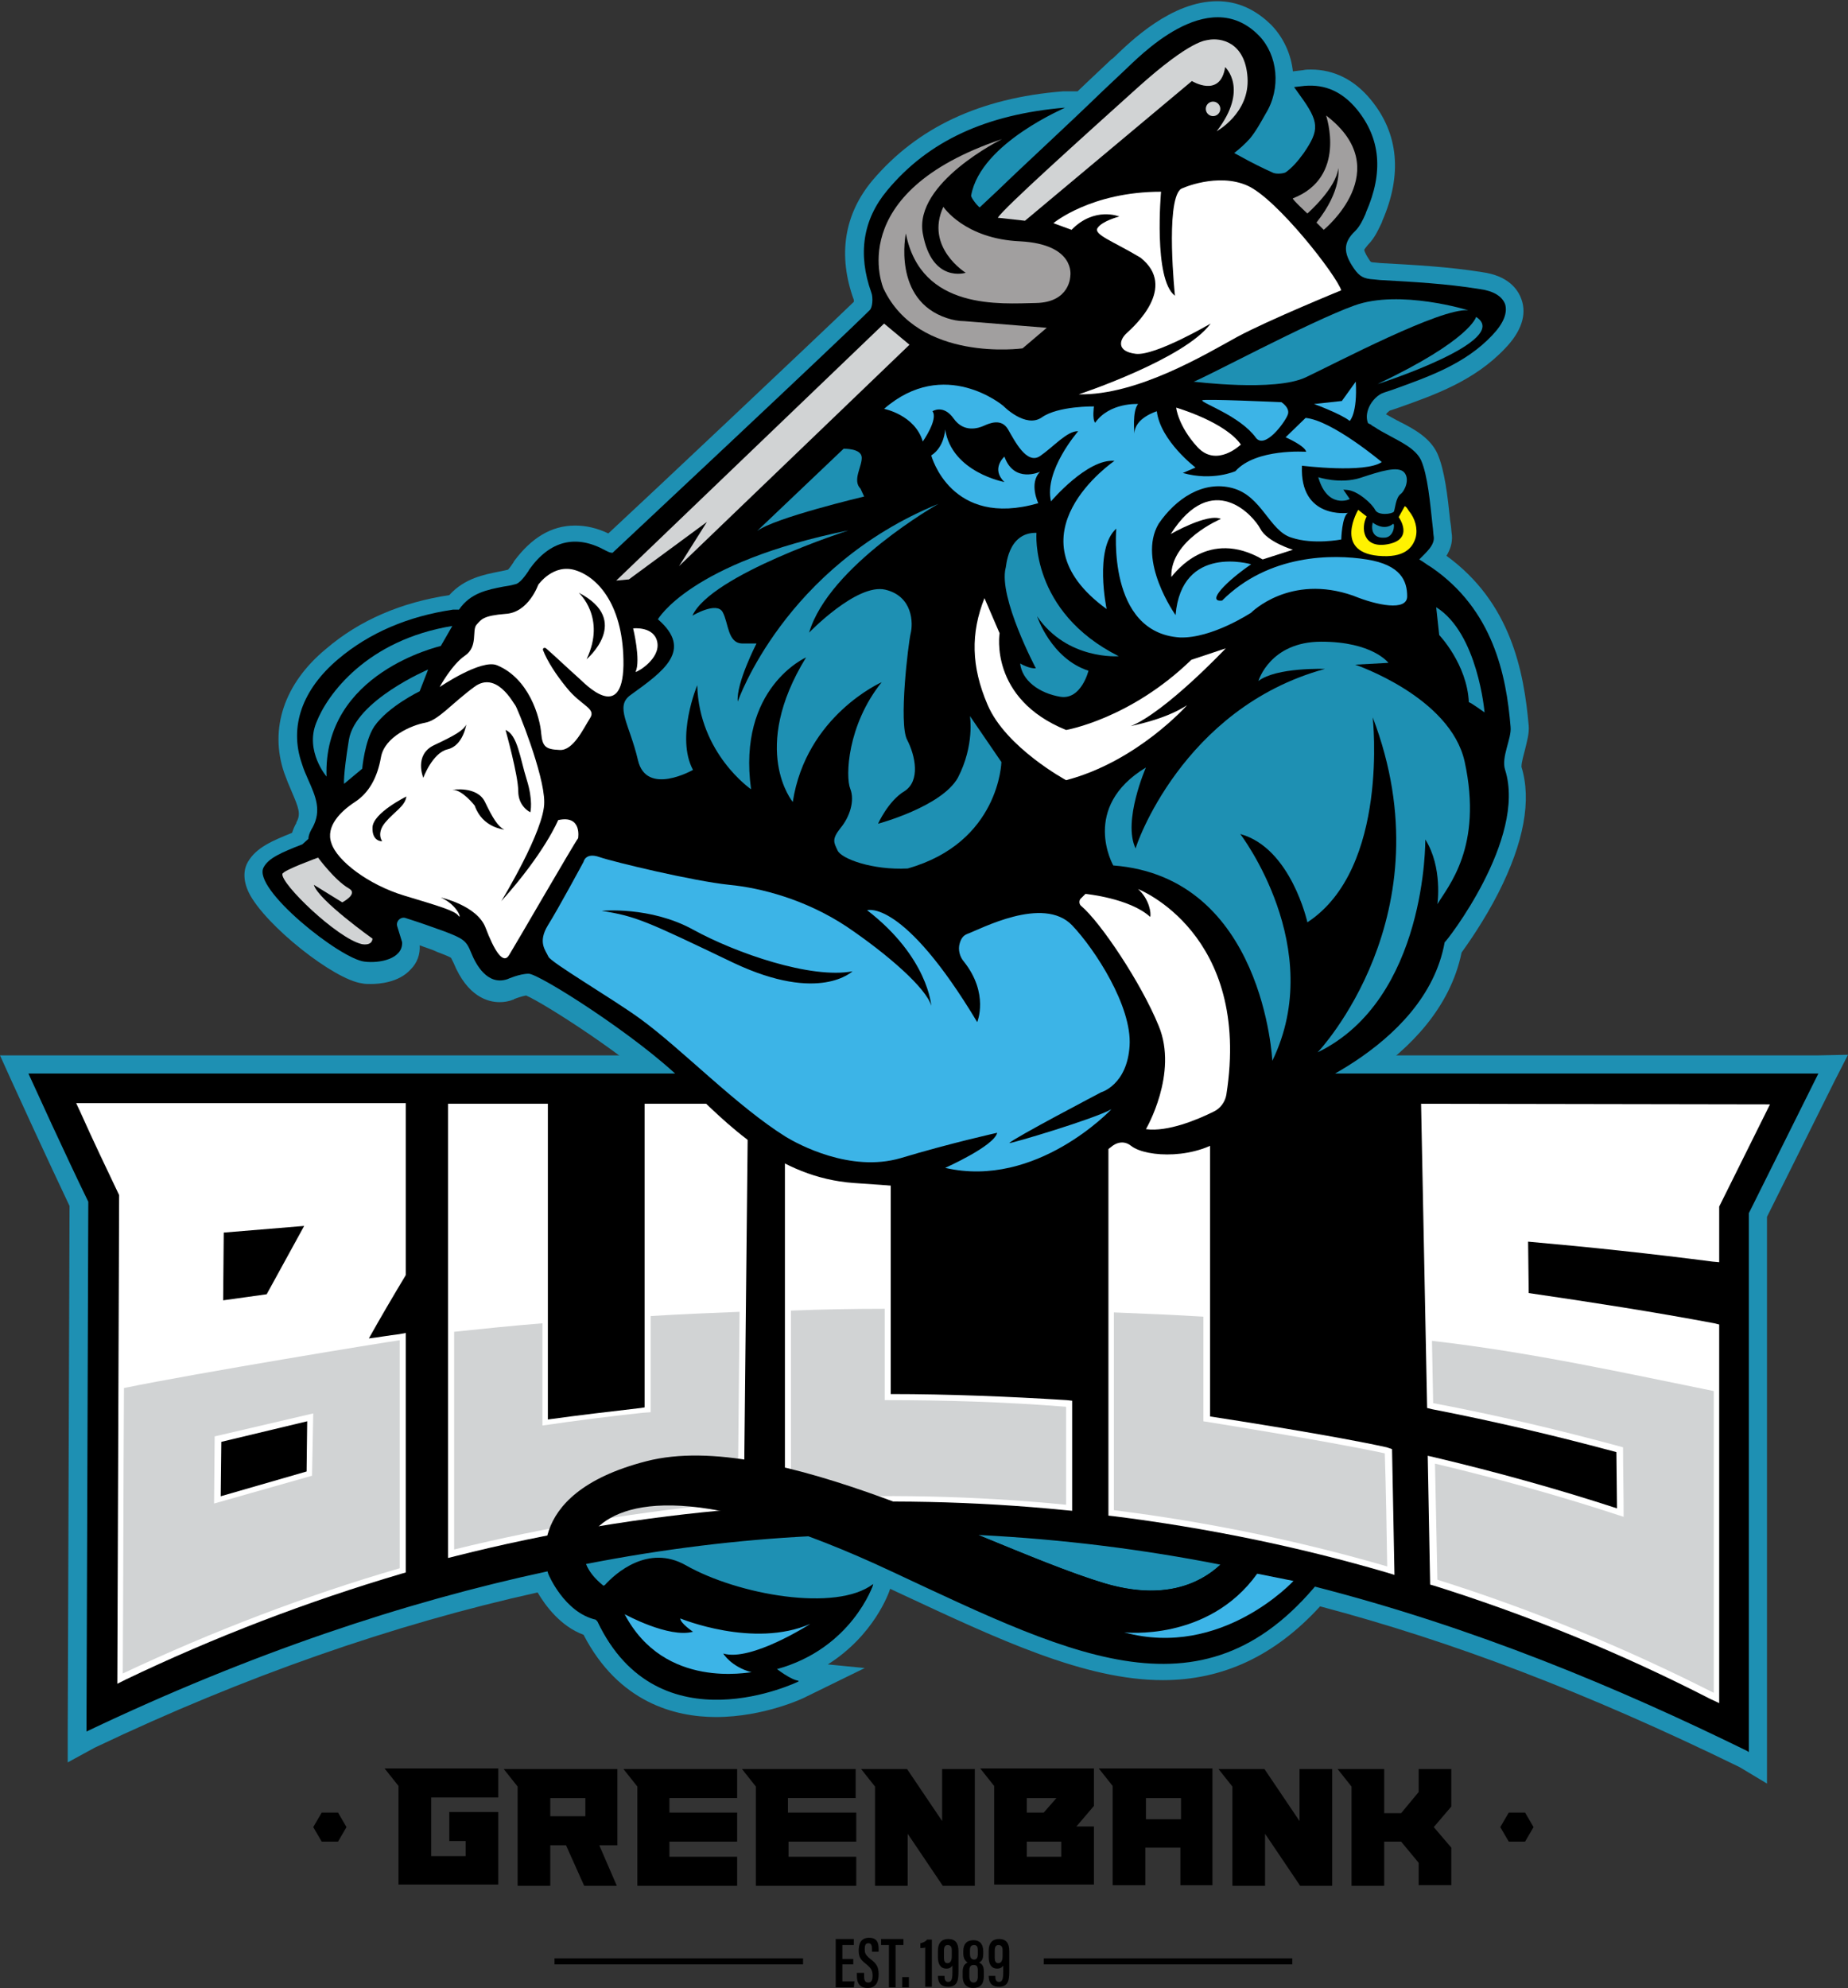 <?xml version="1.0" encoding="utf-8"?>
<!-- Generator: Adobe Illustrator 27.5.0, SVG Export Plug-In . SVG Version: 6.00 Build 0)  -->
<svg version="1.1" xmlns="http://www.w3.org/2000/svg" xmlns:xlink="http://www.w3.org/1999/xlink" x="0px" y="0px"
	 viewBox="0 0 305.6 328.7" style="enable-background:new 0 0 305.6 328.7;" xml:space="preserve">
<rect x="0" y="0" width="305.6" height="328.7" fill="#333333" stroke="none"/>
<style type="text/css">
	.st0{fill:#1E90B3;}
	.st1{fill:none;}
	.st2{fill:#FFFFFF;}
	.st3{fill:#D1D3D4;}
	.st4{fill:#3CB4E7;}
	.st5{fill:#A19F9F;}
	.st6{fill:#FFF200;}
</style>
<g id="Black">
</g>
<g id="Layer_3">
	<path class="st0" d="M252.2,123.9c0.3-1.3,0.7-2.6,0.6-3.9c-0.8-9.1-3-20.4-13.6-28.1c0.6-1,1-2.1,0.9-3.4
		c-0.1-0.6-0.1-1.2-0.2-1.8l-0.1-0.7c-0.4-3.9-0.9-8.3-2.1-11c-1.2-2.6-3.8-4-5.9-5.1c-0.3-0.1-0.5-0.3-0.8-0.4
		c-0.7-0.4-1.3-0.7-1.8-1c0.2-0.3,0.5-0.5,0.6-0.6l1.5-0.5c5.9-2.1,12.5-4.4,17.6-9.8c2.7-2.8,3.6-5.6,2.7-8.1
		c-0.6-1.7-2.2-3.9-6.5-4.5c-5.6-0.9-11.3-1.2-16.8-1.5l-1-0.1c-0.4,0-0.6-0.1-0.6-0.1c0,0-0.2-0.2-0.3-0.4
		c-0.8-1.2-0.8-1.6-0.8-1.6c0,0,0.1-0.2,0.6-0.8c1.2-1.2,1.8-2.7,2.3-3.7l0.1-0.3c3.3-7.6,2.7-14.4-1.9-20c-2.7-3.3-6.1-5-9.9-5
		c-0.4,0-0.9,0-1.3,0.1l-1.7,0.2c-0.3-2.8-1.5-5.5-3.5-7.6c-2.6-2.6-5.6-4-9-4c-7.6,0-14.4,6.7-17,9.2c-0.2,0.2-0.3,0.3-0.5,0.4
		l-3.5,3.3c-0.7,0.7-1.4,1.3-2.1,2l-2.2,0l-0.1,0l-0.1,0c-13.8,1.1-24.1,6-31.5,14.7c-4.7,5.6-5.8,12.4-3.1,19.8c0,0.1,0,0.2,0,0.3
		c-5.8,5.6-33.9,32.1-40.6,38.3c-1.9-0.9-3.7-1.3-5.5-1.3c-3.9,0-7.2,2-10.1,5.9l-0.1,0.2c-0.2,0.3-0.6,0.9-0.9,1.2
		c-0.4,0.1-0.9,0.2-1.4,0.3c-2.5,0.5-5.8,1.1-8.3,3.9c-7.9,1.2-14.8,4.1-20.4,8.9c-6.9,5.7-9.4,13.2-6.9,20.5c0.4,1.1,0.8,2.1,1.2,3
		c1.2,2.8,1.6,3.8,0.8,5.2l0,0.1c-0.3,0.5-0.5,1-0.7,1.6c-3.2,1.3-5.9,2.4-7.3,4.8c-0.6,1-1,2.8,0.2,5.2c2.7,5.3,14,14.3,18.7,14.9
		c0.4,0.1,0.9,0.1,1.4,0.1c1.3,0,4.6-0.2,6.6-2.4c1.1-1.1,1.6-2.5,1.5-4c1,0.4,2.1,0.7,2.9,1.1c0.8,0.3,2.1,0.8,2.3,1
		c0,0,0.1,0.2,0.4,0.8c2.3,5.6,5.7,6.5,7.6,6.5c0.7,0,1.5-0.1,2.2-0.4l0.1,0l0.1-0.1c0.5-0.2,1.4-0.5,2-0.6c3,1.3,17,10.2,23.7,16.8
		l0.8,0.8c7.6,7.5,16.2,16,29.4,16.9c9,0.6,14.6,1.2,17.9,1.6c1.3,0.1,2.2,0.2,2.9,0.3c0.4,0,0.9,0.1,1.4,0.1
		c3.4,0,12.4-0.8,22.4-8.5c1.7,1.2,4.4,1.8,7.5,1.8c4.5,0,8.9-1.4,11.9-3.9c3.6-2.9,5.4-4.3,6.1-4.9c3.9-1.3,26.9-9.7,30.7-28.1
		c1-1.4,3.7-5.2,6.1-9.9c4.2-8.3,5.5-15.3,3.8-20.8C251.6,126,252,124.7,252.2,123.9z M61.5,159.3C61.5,159.3,61.5,159.3,61.5,159.3
		c0.1,0,0.3,0,0.4,0C61.7,159.3,61.6,159.3,61.5,159.3z M201.2,3c0,0,0.1,0,0.1,0c0,0,0,0,0,0C201.3,3,201.3,3,201.2,3z"/>
	<g>
		<g>
			<path d="M65.9,311.7v-16.4l-2.3-2.9h18.8v4.8H71.3v9.7h5.7v-2.5h-2.7v-4.8h8.1v12H65.9z"/>
			<path d="M102.1,305.1h-3l2.9,6.7h-5.4l-3-6.7H91v6.7h-5.4v-16.4l-2.3-2.9h18.8V305.1z M91,300.3h5.8v-3H91V300.3z"/>
			<path d="M110.7,299.7h11.2v4.8h-11.2v2.5h11.2v4.8h-16.5v-16.4l-2.3-2.9h18.8v4.8h-11.2V299.7z"/>
			<path d="M130.4,299.7h11.2v4.8h-11.2v2.5h11.2v4.8H125v-16.4l-2.3-2.9h18.8v4.8h-11.2V299.7z"/>
			<path d="M142.4,292.5h7.6l5.8,8.6v-8.6h5.4v19.3h-5.3l-5.8-8.6v8.6h-5.4v-16.4L142.4,292.5z"/>
			<path d="M164.4,295.3l-2.3-2.9h18.8v6.2l-2.9,3.4h2.9v9.6h-16.5V295.3z M172.6,299.7l2.1-2.4h-4.9v2.4H172.6z M169.8,307h5.7
				v-2.5h-5.7V307z"/>
			<path d="M200.6,311.7h-5.4v-6.2h-5.8v6.2h-5.4v-16.4l-2.3-2.9h18.8V311.7z M189.5,300.8h5.8v-3.5h-5.8V300.8z"/>
			<path d="M201.5,292.5h7.6l5.8,8.6v-8.6h5.4v19.3H215l-5.8-8.6v8.6h-5.4v-16.4L201.5,292.5z"/>
			<path d="M221.2,292.5h7.7v7.3h2.8l2.9-3.5v-3.8h5.4v6.2l-2.9,3.4l2.9,3.4v6.2h-5.4V308l-2.9-3.5h-2.8v7.3h-5.4v-16.4L221.2,292.5
				z"/>
		</g>
		<polygon points="55.9,299.7 53.2,299.7 51.8,302.1 53.2,304.5 55.9,304.5 57.3,302.1 		"/>
		<polygon points="252.2,299.7 249.5,299.7 248.1,302.1 249.5,304.5 252.2,304.5 253.6,302.1 		"/>
	</g>
	<path class="st1" d="M52,233.7c-5.4,1.2-10.9,2.5-16.2,3.8c0,3.7-0.1,7.4-0.1,11.1c5.4-1.7,10.8-3.2,16.2-4.6
		C51.9,240.6,52,237.2,52,233.7z"/>
	<g>
		<path class="st0" d="M182.7,261.8c2.8,0.8,5.4,1.2,7.6,1.2c5.3,0,9-2,11.5-4.2c-12.7-2.5-26.1-4.3-40-4.9
			C169.8,257.1,177.1,260.2,182.7,261.8z"/>
		<path class="st0" d="M300.7,174.5l-45,0l-2.8,0H42.7h-3v0h-35H0l1.9,4.2l3.9,8.5c1.9,4.1,3.8,8.2,5.7,12.2l-0.3,87l0,5l4.4-2.4
			l0.2-0.1c24.6-11.7,49.2-20.3,73.1-25.6c1.3,2.2,3.8,5.6,7.6,7c5.8,11.2,15.1,13.6,21.9,13.6c8,0,14.7-3.2,15-3.4l9.6-4.7
			l-6.1-0.6c7.6-4.8,10.1-11.8,10.3-12.5l1.5,0.7c16.5,7.7,30.7,14.4,43.6,14.4c9.9,0,18.5-4,26-12.2c21.9,5.8,44,14.2,69.2,26.5
			l0.2,0.1l4.5,2.7v-5.3v-88.4l11.2-22.5l2.2-4.3L300.7,174.5z"/>
	</g>
	<g>
		<g>
			<rect x="91.7" y="323.8" width="41.1" height="1"/>
		</g>
		<g>
			<rect x="172.6" y="323.8" width="41.1" height="1"/>
		</g>
		<g>
			<path d="M141.1,324.8h-1.8v2.8h2l-0.1,1h-3v-8h3v1h-1.9v2.3h1.8V324.8z"/>
			<path d="M142.9,326.3v0.5c0,0.7,0.2,1,0.7,1c0.5,0,0.7-0.4,0.7-1.1c0-0.9-0.2-1.2-1-1.9c-0.9-0.7-1.3-1.1-1.3-2.3
				c0-1,0.3-2.1,1.7-2.1c1.4,0,1.6,0.9,1.6,1.9v0.4h-1.1v-0.4c0-0.6-0.1-1-0.6-1c-0.5,0-0.6,0.4-0.6,1c0,0.6,0.1,0.9,0.8,1.5
				c1.2,0.9,1.5,1.4,1.5,2.7c0,1.1-0.4,2.2-1.8,2.2c-1.4,0-1.8-0.9-1.8-2v-0.5H142.9z"/>
			<path d="M147,321.6h-1.3v-1h3.7v1h-1.3v7H147V321.6z"/>
			<path d="M149.2,328.6v-1.7h1.1v1.7H149.2z"/>
			<path d="M153,328.6V322c-0.2,0.1-0.6,0.1-0.8,0.1v-0.8c0.5-0.1,0.9-0.3,1.1-0.6h0.8v7.8H153z"/>
			<path d="M156.2,326.8v0.1c0,0.5,0.2,0.8,0.6,0.8c0.5,0,0.7-0.4,0.7-1.5v-1.2c-0.2,0.3-0.5,0.5-1,0.5c-1,0-1.4-0.8-1.4-1.9v-1.1
				c0-1.2,0.6-1.9,1.7-1.9c1.2,0,1.7,0.7,1.7,2v3.3c0,1.4-0.1,2.6-1.7,2.6c-1.4,0-1.7-0.9-1.7-1.8v0H156.2z M156.1,322.5v1.2
				c0,0.5,0.1,0.9,0.6,0.9c0.5,0,0.7-0.5,0.7-1.2v-0.9c0-0.6-0.2-0.9-0.7-0.9C156.3,321.6,156.1,321.9,156.1,322.5z"/>
			<path d="M159.2,326.8v-0.8c0-1,0.4-1.3,0.8-1.5c-0.4-0.3-0.7-0.7-0.7-1.5v-0.4c0-1.2,0.6-1.8,1.7-1.8c0.9,0,1.6,0.5,1.6,1.9v0.3
				c0,1-0.3,1.3-0.7,1.5c0.5,0.2,0.8,0.6,0.8,1.5v0.7c0,1.4-0.6,2-1.8,2C160,328.7,159.2,328.2,159.2,326.8z M161.7,326.8v-1
				c0-0.7-0.2-0.9-0.7-0.9s-0.7,0.3-0.7,0.9v1c0,0.6,0.2,1,0.7,1C161.5,327.8,161.7,327.4,161.7,326.8z M160.4,322.5v0.6
				c0,0.5,0.2,0.9,0.7,0.9c0.4,0,0.6-0.3,0.6-0.9v-0.6c0-0.5-0.1-0.9-0.6-0.9C160.5,321.6,160.4,322,160.4,322.5z"/>
			<path d="M164.6,326.8v0.1c0,0.5,0.2,0.8,0.6,0.8c0.5,0,0.7-0.4,0.7-1.5v-1.2c-0.2,0.3-0.5,0.5-1,0.5c-1,0-1.4-0.8-1.4-1.9v-1.1
				c0-1.2,0.6-1.9,1.7-1.9c1.2,0,1.7,0.7,1.7,2v3.3c0,1.4-0.1,2.6-1.7,2.6c-1.4,0-1.7-0.9-1.7-1.8v0H164.6z M164.5,322.5v1.2
				c0,0.5,0.1,0.9,0.6,0.9c0.5,0,0.7-0.5,0.7-1.2v-0.9c0-0.6-0.2-0.9-0.7-0.9C164.7,321.6,164.5,321.9,164.5,322.5z"/>
		</g>
	</g>
	<path d="M252.9,177.5L252.9,177.5l-210.2,0v0h-38l3.9,8.5c2,4.3,4,8.6,6,12.7l-0.3,87.6l0.2-0.1c26.9-12.8,52.3-21.3,76.1-26.4
		c0.1,0.3,0.1,0.4,0.1,0.4s2.6,6.3,7.8,7.5c0.1,0.1,0.2,0.2,0.3,0.3c10.1,21.3,33.3,9.9,33.3,9.9c-1.3-0.1-3.7-2-3.7-2
		c12.5-3.4,16-14,16-14c-6.1,4.7-22.4,1.8-31-3.1c-6.2-3.5-11.6,1.3-13.4,3.3c-0.1,0-0.2,0.1-0.2,0.1c-0.6-0.5-2.2-1.8-2.9-3.6
		c12.8-2.5,25.2-4,37.1-4.6c4.1,1.5,8.6,3.4,13.6,5.7c29.6,13.8,50.8,24.7,69.7,2.6c26.6,6.8,50.4,16.8,71.6,27.2l0.3,0.2v-89.1
		l11.5-23.1L252.9,177.5z M182.7,261.8c-5.6-1.7-12.9-4.7-20.9-8c14,0.7,27.3,2.4,40,4.9C198.3,262,192.3,264.6,182.7,261.8z"/>
	<g>
		<path class="st2" d="M147.3,230.5l0-48h-17.5v66.3l1.1-0.1c15.1-0.8,30.3-0.5,45.3,1l1.1,0.1v-18.2l-0.9-0.1
			C166.7,230.9,156.9,230.5,147.3,230.5z"/>
		<path class="st2" d="M13.3,183.9c2.1,4.7,4.3,9.3,6.4,13.7l-0.3,80.8l1.4-0.7c14.6-7,30-12.9,45.6-17.5l0.7-0.2v-39.6l-1.1,0.2
			c-1.7,0.2-3.3,0.5-5,0.7c1.9-3.4,3.9-6.8,6-10.3l0.1-0.2v-28.4H12.6L13.3,183.9z M36.9,215l0.1-11.2l13.3-1.1L44.1,214L36.9,215z
			 M36.5,247.4l0.1-9l14.2-3.4l-0.1,8.3L36.5,247.4z"/>
		<path class="st2" d="M106.6,232.7l-0.6,0.1c-5.2,0.6-10.3,1.2-15.4,1.9c0-0.5,0-1,0-1v-51.2H74.1v75.1l1.2-0.3
			c15.4-3.9,31.1-6.5,46.8-7.8l0.9-0.1l0.7-66.9h-17.1V232.7z"/>
		<path class="st2" d="M235,182.5l1,50.3l0.8,0.2c10.3,2,20.5,4.4,30.5,7.1l0.1,9.3c-9.8-3.2-19.9-6-30-8.4l-1.3-0.3l0.4,21.3
			l0.7,0.2c15.6,4.9,31,11.2,45.6,18.7l1.5,0.7v-62.6l-0.8-0.2c-10.1-1.9-20.4-3.5-30.7-5l-0.1-8.5c10.2,0.9,20.5,2,30.5,3.3
			l1.1,0.1v-9.2l8.4-16.9L235,182.5z"/>
		<path class="st2" d="M229.3,239.3c-8.6-1.9-25.3-4.5-29.2-5.1v-51.7h-16.8v68.1l0.9,0.1c15.2,1.9,30.4,5,45.1,9.3l1.3,0.4
			l-0.4-20.8L229.3,239.3z"/>
	</g>
	<path class="st3" d="M176.3,248.8v-16.2c-10-0.8-20-1.1-30-1.1c0-5,0-10.1,0-15.1c-5.2,0-10.4,0.1-15.5,0.3v31.1
		C145.9,247,161.1,247.3,176.3,248.8z"/>
	<path class="st3" d="M66.1,259.3v-37.7c-2.3,0.3-33.4,5.4-45.6,7.9c-0.1,16.1-0.1,31.2-0.2,47.2C35.2,269.7,50.6,263.8,66.1,259.3z
		 M51.8,233.7l-0.2,10.3l-16.2,4.6l0.1-11.1L51.8,233.7z"/>
	<path class="st3" d="M122,248.4c0.1-10.5,0.2-21,0.3-31.5c-5,0.2-9.9,0.4-14.7,0.7v15.9l-1.4,0.1c-5.5,0.6-11,1.3-16.5,2.1
		c0-0.7,0-2.1,0-2.1v-14.8c-5,0.4-9.8,0.9-14.6,1.4v36C90.6,252.4,106.3,249.8,122,248.4z"/>
	<path class="st3" d="M268.4,239.3c0,3.8,0.1,7.7,0.1,11.5c-10.3-3.4-20.7-6.3-31.2-8.8l0.4,19.2c15.6,4.9,30.9,11.2,45.7,18.7
		c0-17.2,0-32.7,0-49.9c-14.4-2.9-30-6.4-46.6-8.3l0.2,10.3C247.6,234,258.1,236.5,268.4,239.3z"/>
	<path class="st3" d="M229.4,259c-0.1-6.2-0.2-12.5-0.4-18.7c-9.8-2.1-30-5.3-30-5.3v-17.3c-4.9-0.3-9.8-0.5-14.8-0.7v32.7
		C199.4,251.6,214.6,254.7,229.4,259z"/>
	<path d="M204.6,255.6c-2.8,4-9.2,10-21.9,6.2c-18.4-5.4-54.4-25.7-75.8-20.2s-16.2,18.7-16.2,18.7s2.6,6.3,7.8,7.5
		c0.1,0.1,0.2,0.2,0.3,0.3c10.1,21.3,33.3,9.9,33.3,9.9c-1.3-0.1-3.7-2-3.7-2c12.5-3.4,16-14,16-14c-6.1,4.7-22.4,1.8-31-3.1
		c-6.2-3.5-11.6,1.3-13.4,3.3c-0.1,0-0.2,0.1-0.2,0.1c-1.2-0.9-5.5-4.6-1.6-9.1c4.5-5.2,17.5-8.3,49.4,6.7
		c31,14.5,52.9,25.7,72.4-0.8C214.9,257.6,209.7,257.2,204.6,255.6z"/>
	<path class="st4" d="M213.9,261.4c0,0-11.9,12.9-28,8.5c0,0,13.9,1.6,22-9.7L213.9,261.4z"/>
	<path class="st4" d="M134,268.5c0,0-9.8,6.3-14.4,4.9c0,0,1.3,2.2,4.7,3.1c-0.3-0.1-14.4,3-21-9.6c0,0,7.3,4,11.3,2.9
		c0,0-2.1-1.4-2.1-2.2C112.5,267.6,124.6,272.6,134,268.5z"/>
	<path d="M248.9,127.3c-0.7-2.1,1.1-5.2,0.9-7.1c-0.7-8.6-2.9-19.4-13.1-26.4c-0.7-0.4-1.3-0.9-2-1.3c0.2-0.2,0.4-0.4,0.6-0.6
		c1.1-1.1,1.9-2,1.8-3.1c-0.1-0.6-0.1-1.2-0.2-1.9c-0.4-3.7-0.8-8.3-1.9-10.8c-0.9-1.9-3.3-3-5.3-4.1c-0.9-0.5-1.7-0.9-2.4-1.4
		c-0.2-0.1-0.4-0.2-0.6-0.4c-0.2-0.1-0.5-0.2-0.5-0.3c-0.3-0.8-0.2-1.7,0.2-2.6c0.5-1.1,1.5-2.1,2.5-2.4l1.5-0.5
		c5.8-2.1,11.9-4.2,16.4-9c1.9-2,2.5-3.7,2.1-5.1c-0.5-1.3-1.9-2.2-4.2-2.5c-5.5-0.9-11.1-1.2-16.5-1.5l-1-0.1
		c-1.7-0.1-2.4-0.5-3.3-1.8c-1.8-2.6-1.8-4.3,0.2-6.2c0.8-0.8,1.3-1.9,1.7-2.8l0.1-0.3c2.9-6.6,2.4-12.2-1.5-17
		c-2.4-2.9-5.2-4.2-8.7-3.9l-1.7,0.2l1,1.4c3.2,4.4,3.2,5.7,0.6,9.5c-1,1.4-2,2.5-3,3.2c-0.4,0.2-1.4,0.3-2,0.1
		c-1.8-0.8-3.6-1.7-5.4-2.7c-0.4-0.2-0.7-0.4-1.1-0.6c0.9-0.7,1.8-1.5,2.6-2.4c1-1.2,1.8-2.7,2.6-4.1c2.6-4.2,2-9.7-1.1-12.9
		c-8.5-8.7-20.1,3.8-22.3,5.8l-3.5,3.3c-6.4,6.2-13.3,12.5-17.2,16.3l-3.2,3c-0.5-0.4-1.5-1.7-1.4-2c1.6-8.8,16-14.6,15.5-14.5
		c-13,1.1-22.6,5.5-29.4,13.7c-4,4.8-4.9,10.5-2.6,16.9c0.3,0.8,0.2,2.5-0.3,2.9c-5.1,5.1-42.5,40.1-42.5,40.1
		c-0.4,0-0.6-0.1-1.2-0.4c-4.9-2.7-9.2-1.6-12.6,3.2l-0.1,0.2c-0.6,0.9-1.5,2.1-2.2,2.2c-0.7,0.2-1.3,0.3-2,0.4
		c-2.5,0.5-5.4,1-7.3,3.8c-0.1,0-0.2,0-0.3,0c-0.3,0-0.5,0-0.7,0c-7.4,1.1-13.8,3.8-19,8.2c-5.9,5-8.1,11.1-6,17.2
		c0.3,1,0.7,1.9,1.1,2.8c1.2,2.7,2.2,5,0.7,7.8c-0.2,0.3-0.7,1.2-0.7,1.9l-1,0.9c-3.6,1.4-5.6,2.3-6.4,3.8
		c-2,3.5,12.7,15.2,16.7,15.6c2.4,0.3,6.3-0.4,6.2-3.2l-0.8-2.6c-0.3-0.9,0.6-1.7,1.4-1.4c1.9,0.6,4.5,1.5,6.4,2.2
		c3.1,1.2,3.6,1.5,4.4,3.5c0.8,2,2.7,5.5,6,4.4c0,0,2-0.9,3.5-0.9c1.6-0.1,18,10.3,25.5,17.7c7.5,7.4,15.8,16,28.3,16.9
		c12.5,0.8,18.4,1.7,20.8,1.9c2.5,0.2,11.6,0,21.8-7.9c0,0,1.6-1.5,3.3-0.1c2.5,1.9,10.9,2.3,15.9-1.8c5-4.1,6.6-5.2,6.6-5.2
		c2.4-0.7,26.1-8.9,29.3-26.7C239.1,155.8,252.5,138.7,248.9,127.3z"/>
	<path class="st5" d="M165.7,23c0,0-14.6,7.2-13.1,15.6c1.5,8.3,7.1,6.5,7.1,6.5s-6.8-4.2-3.7-10.9c0,0,3.5,5.3,12.7,5.7
		c9.2,0.5,8.3,5.7,8.3,5.7s0,4.4-5.7,4.5c-5.7,0.1-19,1.3-21.5-11.5c0,0-2.3,11,6.8,14c0.9,0.3,1.9,0.5,2.9,0.5l13.6,1.1l-4,3.4
		c0,0-17.2,2.4-23-9.9C146.1,47.7,139.2,31.9,165.7,23z"/>
	<path class="st5" d="M213.8,32.8c-0.2,0.1,2.4,2.5,2.4,2.5s4.8-4.2,5.1-7.5c0,0,0.7,3.6-3.6,9l1.2,1.2c0,0,12.2-9.9,0.4-18.9
		C219.3,19.2,222.8,29.3,213.8,32.8z"/>
	<path class="st2" d="M177.2,38l-3-1.1c0,0,6.2-5.2,17.8-5.2c0,0-1.3,14.5,2.3,17.2c0,0-1.6-15.3,0.9-17.6c0.2-0.2,6.2-2.8,11.1-0.6
		S221,45.5,221.8,48c0,0-12,4.9-17.2,7.7c-5.1,2.8-16.5,9.7-26.2,9.5c0,0,17.5-5.8,21.8-11.7c0,0-9.2,5.4-12.4,5s-2.7-2.3-1.5-3.4
		s8.5-7.6,2.3-12.5c-4.5-2.7-7.8-3.8-7.1-4.9c0.8-1.2,3.6-1.9,3.6-1.9S181,34.1,177.2,38z"/>
	<path class="st3" d="M165,36l4.5,0.5l27.6-23.1c0,0,4.7,2.9,5.5-2.3c0,0,4,3.6-1.4,10.6c0,0,5.5-3,5.1-8.9s-4.5-6.6-6.5-6.2
		c-0.3,0.1-2.7-0.2-11.8,8S166.1,34.3,165,36z"/>
	<circle class="st3" cx="200.6" cy="18" r="1.2"/>
	<polygon class="st3" points="146.2,53.5 150.4,57 112.3,93.6 116.9,86.3 104,95.8 101.9,96 	"/>
	<path class="st4" d="M188.2,66.8c0,0-4.7-0.3-7.1,3.1c-0.5-0.6-0.2-2.7-0.2-2.7s-5.9-0.1-8.6,1.8s-6.4-1.9-6.4-1.9
		s-9.7-8.2-19.7,0.5c0,0,5.1,1,6.4,5.4c0,0,2.6-3.7,1.6-5c0,0,1.8-1.2,3.5,1.2c1.7,2.4,4.1,1.6,5,1.2c0.9-0.4,2.9-1.3,4,0.6
		s3.1,5.9,5.3,4.4s4.5-4.2,6.3-4.1c0,0-5.7,6.5-4.5,11.6c0,0,6-7.1,10.5-6.7c0,0-18.1,12.3-1.3,24.5c0,0-2.1-10,1.6-13.3
		c0,0-1.6,17.2,10.5,18c5.3,0.2,11.8-4.1,11.8-4.1s6.4-6.5,16.9-2.8c3.9,1.6,8.9,2.6,8.9,0.1s-1-5.2-6.7-6.1
		c-5.6-0.9-16.2-0.9-23.9,6.8c-2.7,0.3,0.7-3.2,4.8-6c0,0-11.5-3.4-12.5,8.4c0,0-6.4-9-2.8-15.1c2.8-4.1,7.3-7.2,12.2-5.9
		c4.9,1.3,6.1,7.1,9.8,8.2c3.6,1.2,8.2,0.3,8.2,0.3s0.1-3.8,1.1-4.4c0,0-8,1.1-7.6-7.8c0,0,10.4,1.3,13.2-0.6c0,0-8.2-6.9-12.6-7.3
		l-3.3,3.2c0,0,3.2,1.4,3.4,2.4c0,0-8.3-0.6-11.7,3.2c0,0-3.8,1.7-8.7,0.3l2.1-0.9c0,0-5.8-4.4-6.4-9.3c0,0-3.7,1.1-3.7,3.7
		C187.6,71.7,187.2,68,188.2,66.8z"/>
	<path class="st4" d="M217.3,66.8c0,0,4.4,1.6,5.9,2.8c0,0,1.3-1.2,1-6.5l-2.3,3.2L217.3,66.8z"/>
	<path class="st4" d="M198.8,66.2c0-0.3,13.1,0.3,13.1,0.3s1.6,1,1,2.2c-0.5,1.2-3.7,5.6-5.2,3.7C205.1,68.8,198.8,66.7,198.8,66.2z
		"/>
	<path class="st2" d="M194.5,67.4c0,0,8,2.3,10.7,6.1c0,0-4,3.9-7.2,0.4C194.8,70.4,194.5,67.4,194.5,67.4z"/>
	<path class="st0" d="M218,78.9c0,0,3.6,1.2,7,0.1c3.3-1.1,6.2-2,7.2-0.9s0.1,3.1-0.6,3.6c-0.8,0.6-0.9,2.5-1.1,2.9
		c-0.3,0.4-2.6,0.7-3.1-0.3c-0.5-1-2.9-3.2-4.7-3.3c-1.7-0.1-0.6-0.1-0.6-0.1l1.1,1.6C223.2,82.6,219.5,84.2,218,78.9z"/>
	<path class="st6" d="M224.6,84.3c0,0-4.1,6.9,3.3,7.6c4.3,0.4,5.7-1.3,6.2-3c0.4-1.5-0.1-3.2-1.1-4.4c-0.2-0.3-0.4-0.7-0.7-0.8
		l-1,1.8c0,0,2.7,3.7-1.9,4.5c-4,0.7-4.4-2.7-3.4-4.6L224.6,84.3z"/>
	<path class="st0" d="M227,86.4c0,0,1.8,1.5,3.4,0.2c0.3,0.1,0.1,2.3-1.5,2.3C227.1,89,226.7,87.7,227,86.4z"/>
	<path class="st2" d="M213.8,90.9c0,0-4.3-1.3-5.4-3.5c-1.1-2.1-7.9-9.9-14.8,0.9c0,0,6.1-3.5,8.3-2.5c0,0-8.4,3.5-8.2,9.6
		c0.7-0.8,6.1-8.1,15.1-2.9L213.8,90.9z"/>
	<path class="st2" d="M162.8,98.9l2.5,5.8c0,0-1.8,10.8,11,16c0,0,10.6-1.8,20.7-11.6l5.7-1.9c0,0-10,10.6-15.8,12.9
		c0-0.1,5.6-1,9.4-3.5c0,0-8.2,9.3-20,12.4c0,0-10-5.4-13-12.5C160.6,110.2,160.5,104.7,162.8,98.9z"/>
	<path class="st2" d="M188.2,147c0,0,18.8,7.3,14.6,34c-0.2,1.2-1,2.3-2.1,2.8c-2.6,1.3-7.6,3.4-11.2,2.9c0,0,5.4-9.2,2.1-17.1
		c-2.9-7.1-9.6-17.1-12.8-19.8c-0.4-0.3-0.4-1,0-1.3l0.7-0.7c0,0,7.3,0.7,10.7,3.8C190.4,151.1,190.1,148.7,188.2,147z"/>
	<path class="st4" d="M186.8,172.9c0.4-6.5-5.7-15.9-9.5-19.9c-4.8-5-15.3,0.7-17.3,1.4c-0.8,0.3-1.1,0.9-1.3,1.6
		c-0.3,1,0,2.2,0.7,3c4.2,5.3,2.2,10,2.2,10c-12.3-20.5-18.2-18.5-18.2-18.5c10.1,7.8,10.6,15.8,10.6,15.8c-0.8-2.9-7.2-8.5-14-13.1
		c-6.8-4.5-14.2-6.4-19.4-6.9c-5.9-0.6-19.2-3.8-21.5-4.6c-2.3-0.8-2.6,0.8-2.6,0.8s-4.2,7.8-5.9,10.5c-1.7,2.8-0.4,4.1,0.1,5.2
		c0.5,1,10.7,7,15.1,10.2c6.9,5,16,14.5,24.2,19.6c2,1.2,10.6,5.9,18.9,3.5c8.3-2.5,16-4.2,16-4.2c-0.5,2.2-8.6,5.8-8.6,5.8
		c15.1,3.5,27.5-9.7,27.5-9.7c-2.8,1.6-16.6,5.7-16.9,5.6c0.7-0.8,15.2-8.4,15.2-8.4S186.4,179.4,186.8,172.9z M121.3,159.2
		c-14.4-6.9-16.1-7.7-21.8-8.6c0,0,8-0.8,15.1,3.1c7.1,3.9,19.5,8.2,26.4,6.9C141,160.5,135.7,166,121.3,159.2z"/>
	<path class="st2" d="M92.3,135.6c0,0-2.2,5.4-9.4,13.4c0,0,7.2-11.8,7.1-16.4c0-4.6-4.5-15.7-4.8-16c-0.3-0.3-3.1-5.8-6.8-3
		c-3.8,2.8-5.9,5.5-8.1,5.9c-2.2,0.4-6.7,2.3-7.3,5.7s-2,5.9-4.3,7.4s-4.9,4-3.9,6.8c0.9,2.9,6.1,6.9,12.1,8.7
		c6,1.8,8.3,2.5,8.9,3.3s0-1.7-2.9-3c0,0,6,1.3,7.4,5c1.4,3.7,2.9,6.2,3.9,4.5c1-1.6,10.7-18.4,11.4-19.3
		C95.6,138.6,96.3,134.7,92.3,135.6z M63.7,136c-1.5,1.8-0.5,3.1-0.5,3.1s-1.7,0.1-1.6-2.3c0.1-2.4,5.6-5.1,5.6-5.1
		C67,133.3,65.2,134.2,63.7,136z M87.1,128.9c1.1,3.5,0.6,5.4,0.6,5.4s-2-0.9-2-3.5s-2.1-10.1-2.1-10.1
		C85.6,121.5,86,125.4,87.1,128.9z M70,128.6c0,0-1.6-3.8,1.8-5.4c3.4-1.6,4.8-2.4,5.3-3.4c0,0-0.5,3.5-3.1,4.1
		C71.5,124.5,70,128.6,70,128.6z M78.5,133.2c0,0-2.1-2.7-3.7-2.6c0,0,4.1-0.7,5.4,2c1.3,2.7,2.1,4,3.2,4.6
		C83.3,137.1,79.8,136.9,78.5,133.2z"/>
	<g>
		<path class="st0" d="M197.4,63.1c0,0,13.4,1.7,18.5-0.7s22.3-11.5,26.9-11.1c0,0-11.3-3.5-18.8-0.8
			C216.5,53.2,198.8,62.7,197.4,63.1z"/>
		<path class="st0" d="M244.1,52.4c0,0-0.9,3.8-16.3,11.1C227.9,63.5,250.2,56.3,244.1,52.4z"/>
		<path class="st0" d="M171.4,88.1c0,0-1.1,13,13.6,20.4c0,0-8.5,0.7-13.5-6.6c0,0,2.3,7,8.5,9c0,0-1.2,4.9-4.7,4.3
			c-3.5-0.6-6.3-2.7-6.6-5.5c0,0,1.5,0.9,2.6,0.8c0,0-6.2-11.7-5-16.6C166.4,94,166.5,88,171.4,88.1z"/>
		<path class="st0" d="M219.1,110.6c0,0-8-0.3-11,2c0,0,1.9-6.5,10.4-6.5s11.1,3.5,11.1,3.5l-5.5,0.3c0,0,15.7,5.3,18.1,16
			c3.1,14.2-2.8,20.7-4.5,23.6c0,0,0.9-6.1-2-10.7c0,0,0.3,26.4-17.8,35.2c0,0,21.6-22.7,9.1-55.4c0,0,2.8,25-10.8,33.9
			c0,0-2.7-12.3-11.1-14.6c0,0,14.4,18.8,5.3,37.5c0,0-1.4-30.4-26.3-32.3c0,0-5.5-9.6,5.4-16.2c0,0-3.9,8.9-1.7,13.4
			C187.7,140.2,195.4,117.1,219.1,110.6z"/>
		<path class="st0" d="M160.4,118.4l5.2,7.6c0,0-0.3,13.3-15.5,17.6c-5.8,0.3-11-1.6-11.6-3c-0.6-1.3-1-1.8,0.5-3.7
			c1.5-1.8,2.4-4.5,1.6-6.5c-0.8-2-0.5-10.5,5.2-17.6c0,0-12.5,5.5-14.7,19.8c0,0-7.2-8.6,2.2-23.9c0,0-11.4,5-9.1,21.8
			c0,0-8.6-5.9-8.9-17.2c0,0-3.6,8.6-0.7,14c0,0-7.7,4.4-9.1-1.6c-1.4-6-3.9-8.9-1.2-10.8c5.4-3.9,10.4-7.4,4.5-12.5
			c0,0,5.3-9.4,31.5-14.7c0,0-22.7,7.3-25.8,14.1c0,0,4-2.4,5-0.6c1,1.8,0.8,5.2,3.3,5.2l2.3,0c0,0-3.4,6.6-3.1,9.6
			c0,0,7.7-22.3,33.2-32.7c0,0-18.1,10.2-21.4,21.3c0,0,7.9-8.2,12.6-7.1c4.6,1.1,4.6,5.6,4.2,7.2c-0.4,1.7-2,14.9-0.6,17.6
			s2.2,6.8-0.4,8.5c-2.7,1.6-4.4,5.4-4.4,5.4s10.5-2.8,13.2-7.6C161.2,123.2,160.4,118.4,160.4,118.4z"/>
		<path class="st0" d="M237.5,100.4l0.5,4.6c0,0,4.6,4.8,4.9,11.1c0.4,0.1,2.6,1.7,2.6,1.7S244.4,104.7,237.5,100.4z"/>
		<path class="st0" d="M54,128.4c0,0-3.6-4.2-1.7-8.9c1.8-4.7,8.4-13.7,22.5-16l-1.9,3.3C72.7,106.9,53.4,111.2,54,128.4z"/>
		<path class="st0" d="M56.9,129.6l3-2.5c0,0,0.4-4.6,2-7c2.3-3.3,7.5-5.8,7.5-5.8l1.4-3.6c0,0-12,5.1-13.1,11.6
			C56.7,128.5,56.9,129.6,56.9,129.6z"/>
	</g>
	<path class="st2" d="M95.2,94.3c-3.7-1.2-6.2,2.4-6.2,2.4s-1.6,4.6-5.4,4.8c-3.7,0.3-4,0.9-4.8,1.8c-0.8,0.9,0.3,3.6-1.9,5.1
		c-2.2,1.5-4.2,5.2-4.2,5.2s6.9-4.7,9.5-3.6c5.3,2.2,7.1,8.6,7.3,11.3c0.2,2.2,0.8,2.6,3,2.7c2.3,0.2,4-3.6,5.1-5.3
		c1-1.6-1.5-2-3.9-5c-1.8-2.2-3.2-4.4-3.9-6.2c-0.1-0.3,0.2-0.5,0.5-0.3c1.5,1.3,3.7,3.4,5.5,5c0.9,0.8,7.1,7.4,7.3-2.2
		C103.2,100.3,99,95.5,95.2,94.3z M97,109c3.3-6.9-1.3-11-1.3-11C104.6,102.6,97,109,97,109z"/>
	<path class="st2" d="M104.7,103.9c0,0,1.3,5.3,0.4,7.2c0.4,0,4.1-2.2,3.6-4.9S104.7,103.9,104.7,103.9z"/>
	<path class="st3" d="M52.6,141.8c0,0-5.8,2.1-5.9,2.7c-0.3,1.6,9,10.6,13.1,11.6c0,0,1.7,0.4,1.8-0.9c0,0-9-6.4-9.7-8.9l4.7,2.9
		c0,0,2.7-1.4,1.1-2.3C55.4,145.6,52.6,141.8,52.6,141.8z"/>
	<path class="st0" d="M125.2,87.8l14.3-13.6c0,0,2.9-0.1,3,1.4c0.1,1.5-1.6,3.8-0.2,5.2l0.6,1.3C142.9,82.1,128.1,85.6,125.2,87.8z"
		/>
	<path class="st4" d="M154,75.3c0,0,3.2,12.1,17.7,7.9c0,0-1.6-3.3,0.3-5.2c0,0-4.3,2-5.9-2.5c0,0-2.3,2,0,4.2c0,0-8.7-1.6-9.8-8.7
		C156.3,71,156.2,73.9,154,75.3z"/>
</g>
</svg>
